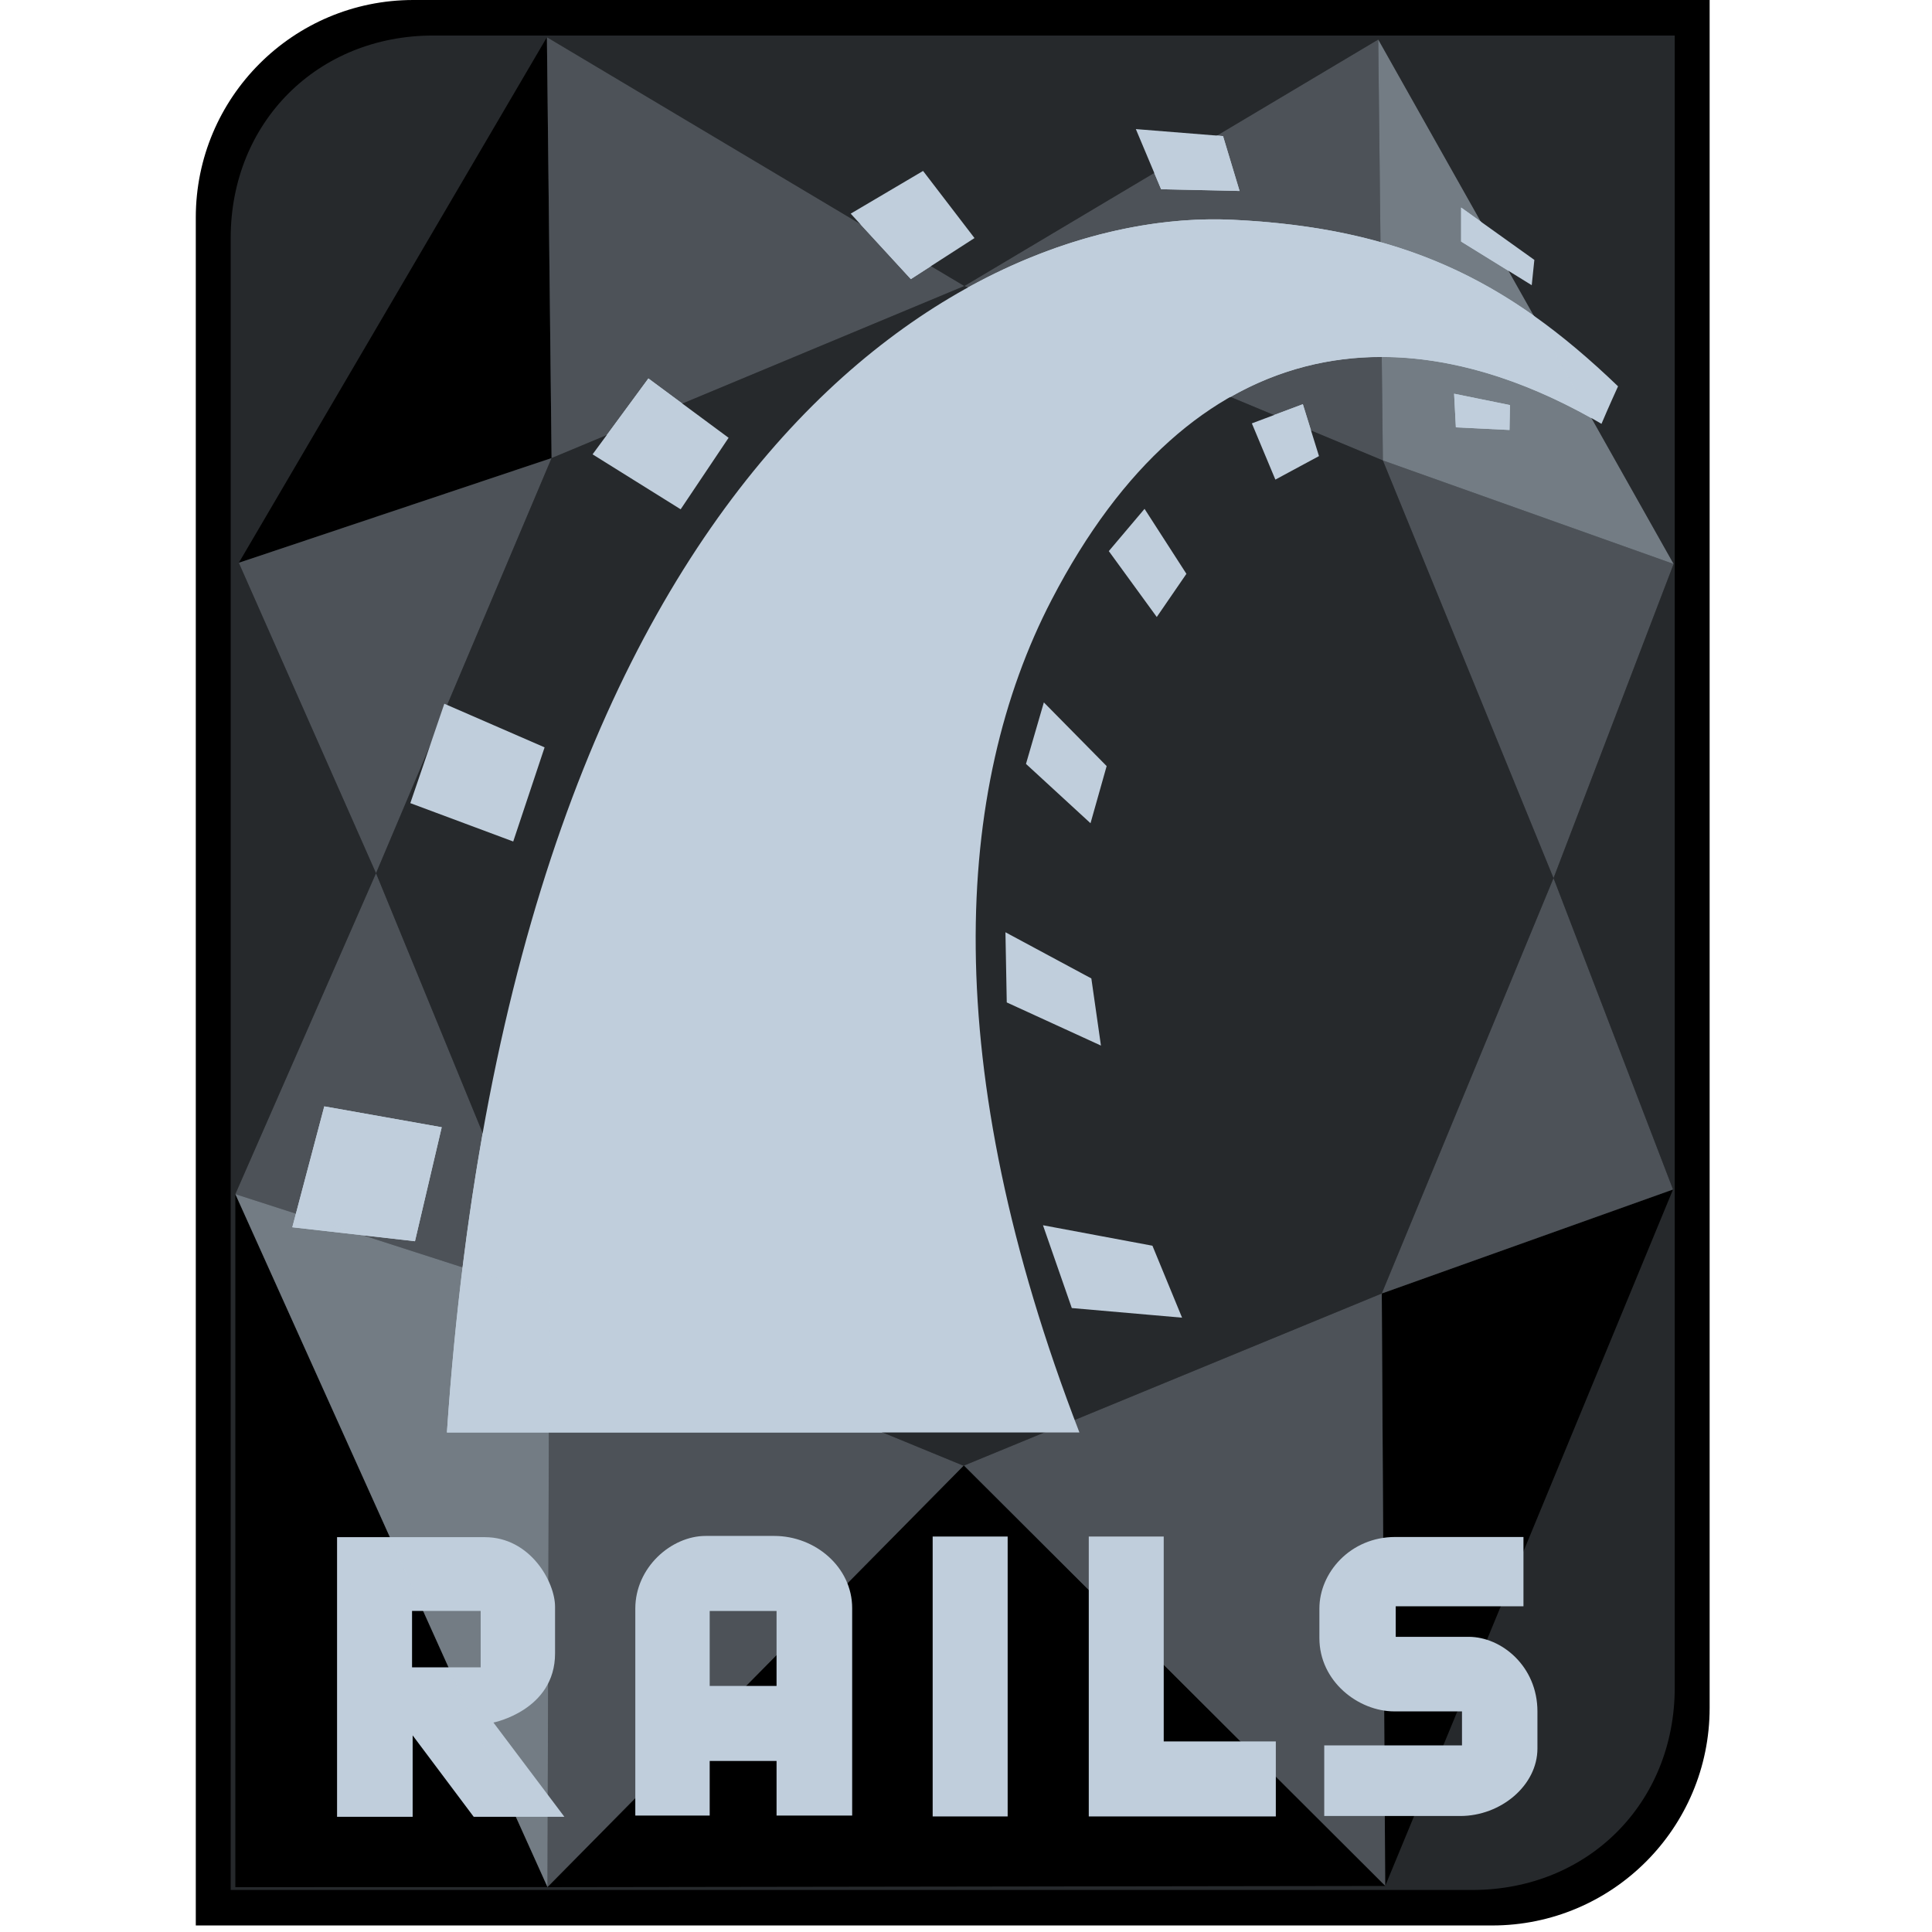 <?xml version="1.0" encoding="utf-8"?>
<!-- Generator: Adobe Illustrator 16.0.0, SVG Export Plug-In . SVG Version: 6.00 Build 0)  -->
<!DOCTYPE svg PUBLIC "-//W3C//DTD SVG 1.1//EN" "http://www.w3.org/Graphics/SVG/1.1/DTD/svg11.dtd">
<svg version="1.1" id="Layer_1" xmlns="http://www.w3.org/2000/svg" xmlns:xlink="http://www.w3.org/1999/xlink" x="0px" y="0px"
	 width="322.02px" height="322.02px" viewBox="0 0 322.02 322.02" enable-background="new 0 0 322.02 322.02" xml:space="preserve">
<title>HTML5 Logo</title>
<path fill="#000000" d="M284.957,284.67c0,20.031-16.236,36.261-36.254,36.261H32.634V36.26C32.634,16.236,48.867,0,68.891,0
	h216.066V284.67z"/>
<path fill="#000000" d="M279.141,281.264c0,19.275-14.47,33.751-33.757,33.751H38.45V39.673c0-19.282,14.467-33.751,33.758-33.751
	h206.933V281.264z"/>
<path opacity="0.2" fill="#c0cedc" enable-background="new    " d="M279.141,281.264c0,19.275-14.47,33.751-33.757,33.751H38.45
	V39.673c0-19.282,14.467-33.751,33.758-33.751h206.933V281.264z"/>
<polygon fill="#000000" points="91.158,6.203 91.935,76.351 39.804,93.805 "/>
<polygon fill="#000000" points="91.158,6.203 91.935,76.351 160.733,47.673 "/>
<polygon fill="#000000" points="62.674,145.545 91.935,76.351 39.804,93.805 "/>
<polygon fill="#000000" points="62.674,145.545 91.548,215.895 39.226,199.033 "/>
<polygon fill="#000000" points="91.255,314.535 91.548,215.895 39.226,199.033 "/>
<polygon fill="#000000" points="91.255,314.535 39.226,314.548 39.226,199.033 "/>
<polygon fill="#000000" points="91.255,314.535 91.548,215.895 160.608,244.311 "/>
<polygon fill="#000000" points="229.721,6.589 230.494,76.745 160.733,47.673 "/>
<polygon fill="#000000" points="229.721,6.589 230.494,76.745 278.954,93.998 "/>
<polygon fill="#000000" points="258.937,146.363 230.494,76.745 278.954,93.998 "/>
<polygon fill="#000000" points="258.937,146.363 230.309,215.596 278.855,198.26 "/>
<polygon fill="#000000" points="230.881,314.348 230.309,215.596 278.855,198.26 "/>
<polygon fill="#000000" points="230.881,314.348 230.309,215.596 160.655,244.286 "/>
<polygon opacity="0.4" fill="#c0cedc" enable-background="new    " points="91.158,6.203 91.935,76.351 160.733,47.673 "/>
<polygon opacity="0.4" fill="#c0cedc" enable-background="new    " points="62.674,145.545 91.935,76.351 39.804,93.805 "/>
<polygon opacity="0.4" fill="#c0cedc" enable-background="new    " points="62.674,145.545 91.548,215.895 39.226,199.033 "/>
<polygon opacity="0.4" fill="#c0cedc" enable-background="new    " points="91.255,314.535 91.548,215.895 160.608,244.311 "/>
<polygon opacity="0.4" fill="#c0cedc" enable-background="new    " points="229.721,6.589 230.494,76.745 160.733,47.673 "/>
<polygon opacity="0.4" fill="#c0cedc" enable-background="new    " points="258.937,146.363 230.494,76.745 278.954,93.998 "/>
<polygon opacity="0.4" fill="#c0cedc" enable-background="new    " points="258.937,146.363 230.309,215.596 278.855,198.26 "/>
<polygon opacity="0.4" fill="#c0cedc" enable-background="new    " points="230.881,314.348 230.309,215.596 160.655,244.286 "/>
<polygon fill="#000000" points="230.881,314.348 91.277,314.548 160.655,244.286 "/>
<path fill="#c0cedc" d="M167.803,167.08l15.699,7.193l-1.599-11.188l-14.319-7.7L167.803,167.08z M48.721,204.557l20.445,2.327
	l4.458-19l-19.575-3.477L48.721,204.557z M121.441,72.97l-13.369-9.891l-9.304,12.649l14.682,9.16L121.441,72.97z M162.427,39.68
	l-8.573-11.188l-12.062,7.12l10.025,10.907L162.427,39.68z M206.609,31.83l-2.759-9.148l-14.532-1.166l4.215,10.027L206.609,31.83z
	 M255.741,43.318l-12.206-8.724v5.666l11.769,7.276L255.741,43.318z M90.772,124.567l-16.713-7.27l-5.669,16.567l17.153,6.395
	L90.772,124.567z M173.987,117.073l-2.979,10.252l10.756,9.89l2.689-9.528L173.987,117.073z M242.662,71.229l8.936,0.437
	l0.075-4.149l-9.305-1.891L242.662,71.229z M205.498,36.634C162.504,34.544,85.542,75.29,74.491,238.757h105.423
	c-23.641-61.237-20.897-107.444-4.645-138.756c23.638-45.539,58.817-48.553,91.664-29.359c1.161-2.758,2.759-6.252,2.759-6.252
	C250.949,46.369,233.402,37.988,205.498,36.634z M208.656,70.567l3.919,9.372l7.269-3.918l-2.688-8.649L208.656,70.567z
	 M184.813,91.857l7.994,10.983l4.941-7.195l-6.979-10.832L184.813,91.857z M197.024,219.626l-4.939-11.993l-18.245-3.412
	l4.804,13.801L197.024,219.626z"/>
<g>
	<polygon fill="#c0cedc" points="101.124,72.539 113.731,67.272 108.072,63.079 	"/>
	<polygon fill="#c0cedc" points="151.82,46.519 155.167,44.359 143.361,37.321 	"/>
</g>
<g>
	<polygon fill="#c0cedc" points="54.05,184.407 49.32,202.285 60.536,205.898 69.166,206.884 73.624,187.884 	"/>
	<path fill="#c0cedc" d="M80.457,188.869c-1.271,7.145-2.392,14.602-3.353,22.37l14.442,4.653L80.457,188.869z"/>
</g>
<g>
	<polygon fill="#c0cedc" points="49.32,202.285 48.721,204.557 60.536,205.898 	"/>
	<path fill="#c0cedc" d="M91.548,215.895l-14.442-4.653c-1.076,8.767-1.965,17.928-2.612,27.518H91.48L91.548,215.895z"/>
</g>
<polygon fill="#c0cedc" points="91.48,238.757 147.118,238.757 91.548,215.895 "/>
<path fill="#c0cedc" d="M246.82,36.94l-3.282-2.346v5.666l7.899,4.886L246.82,36.94z M255.648,52.621
	c-7.931-5.61-16.167-9.622-25.547-12.249l0.208,19.132c11.505,0.012,23.368,3.712,34.961,10.202L255.648,52.621z M242.662,71.229
	l8.936,0.437l0.075-4.149l-9.305-1.891L242.662,71.229z"/>
<path fill="#c0cedc" d="M230.101,40.372c-7.354-2.071-15.412-3.301-24.603-3.738c-12.63-0.611-28.204,2.478-44.169,11.288
	l43.77,18.245c8.036-4.573,16.523-6.676,25.21-6.664L230.101,40.372z M206.609,31.83l-2.759-9.148l-0.998-0.087l-10.464,6.229
	l1.145,2.721L206.609,31.83z M212.343,69.175l6.172,2.577l-1.361-4.38L212.343,69.175z"/>
<path fill="#c0cedc" d="M92.515,275.585v-7.774c0-4.148-4.137-11.601-11.7-11.601c-7.557,0-24.635,0-24.635,0v46.606h12.599v-13.571
	l10.176,13.571h15.113l-11.822-15.707C82.244,287.109,92.515,285.082,92.515,275.585z M80.117,277.906H68.679v-9.404h11.438V277.906
	z M129.051,256.005h-11.438c-5.716,0-11.722,5.241-11.722,12.117c0,6.877,0,34.487,0,34.487h12.399v-9.098h11.145v9.098h12.603
	c0,0,0-27.805,0-34.582C142.035,261.246,135.929,256.005,129.051,256.005z M129.434,281.009H118.29v-12.5h11.145L129.434,281.009
	L129.434,281.009z M244.772,272.82c-5.526,0-12.137,0-12.137,0v-5.086h21.291V256.18c0,0-13.884,0-21.366,0
	c-7.485,0-12.646,5.952-12.646,11.918v4.942c0,7.194,6.471,12.21,12.505,12.21c6.024,0,11.262,0,11.262,0v5.667H220.72v11.769
	c0,0,15.91,0,22.668,0c6.759,0,12.867-5.086,12.867-11.258v-6.178C256.253,277.757,250.294,272.82,244.772,272.82z M193.966,256.104
	h-12.493v46.656h31.177v-12.506h-18.684V256.104z M155.454,302.761h12.5v-46.655h-12.5V302.761z"/>
<polygon opacity="0.6" fill="#c0cedc" enable-background="new    " points="91.255,314.535 91.548,215.895 39.226,199.033 "/>
<polygon opacity="0.6" fill="#c0cedc" enable-background="new    " points="229.721,6.589 230.494,76.745 278.954,93.998 "/>
</svg>
